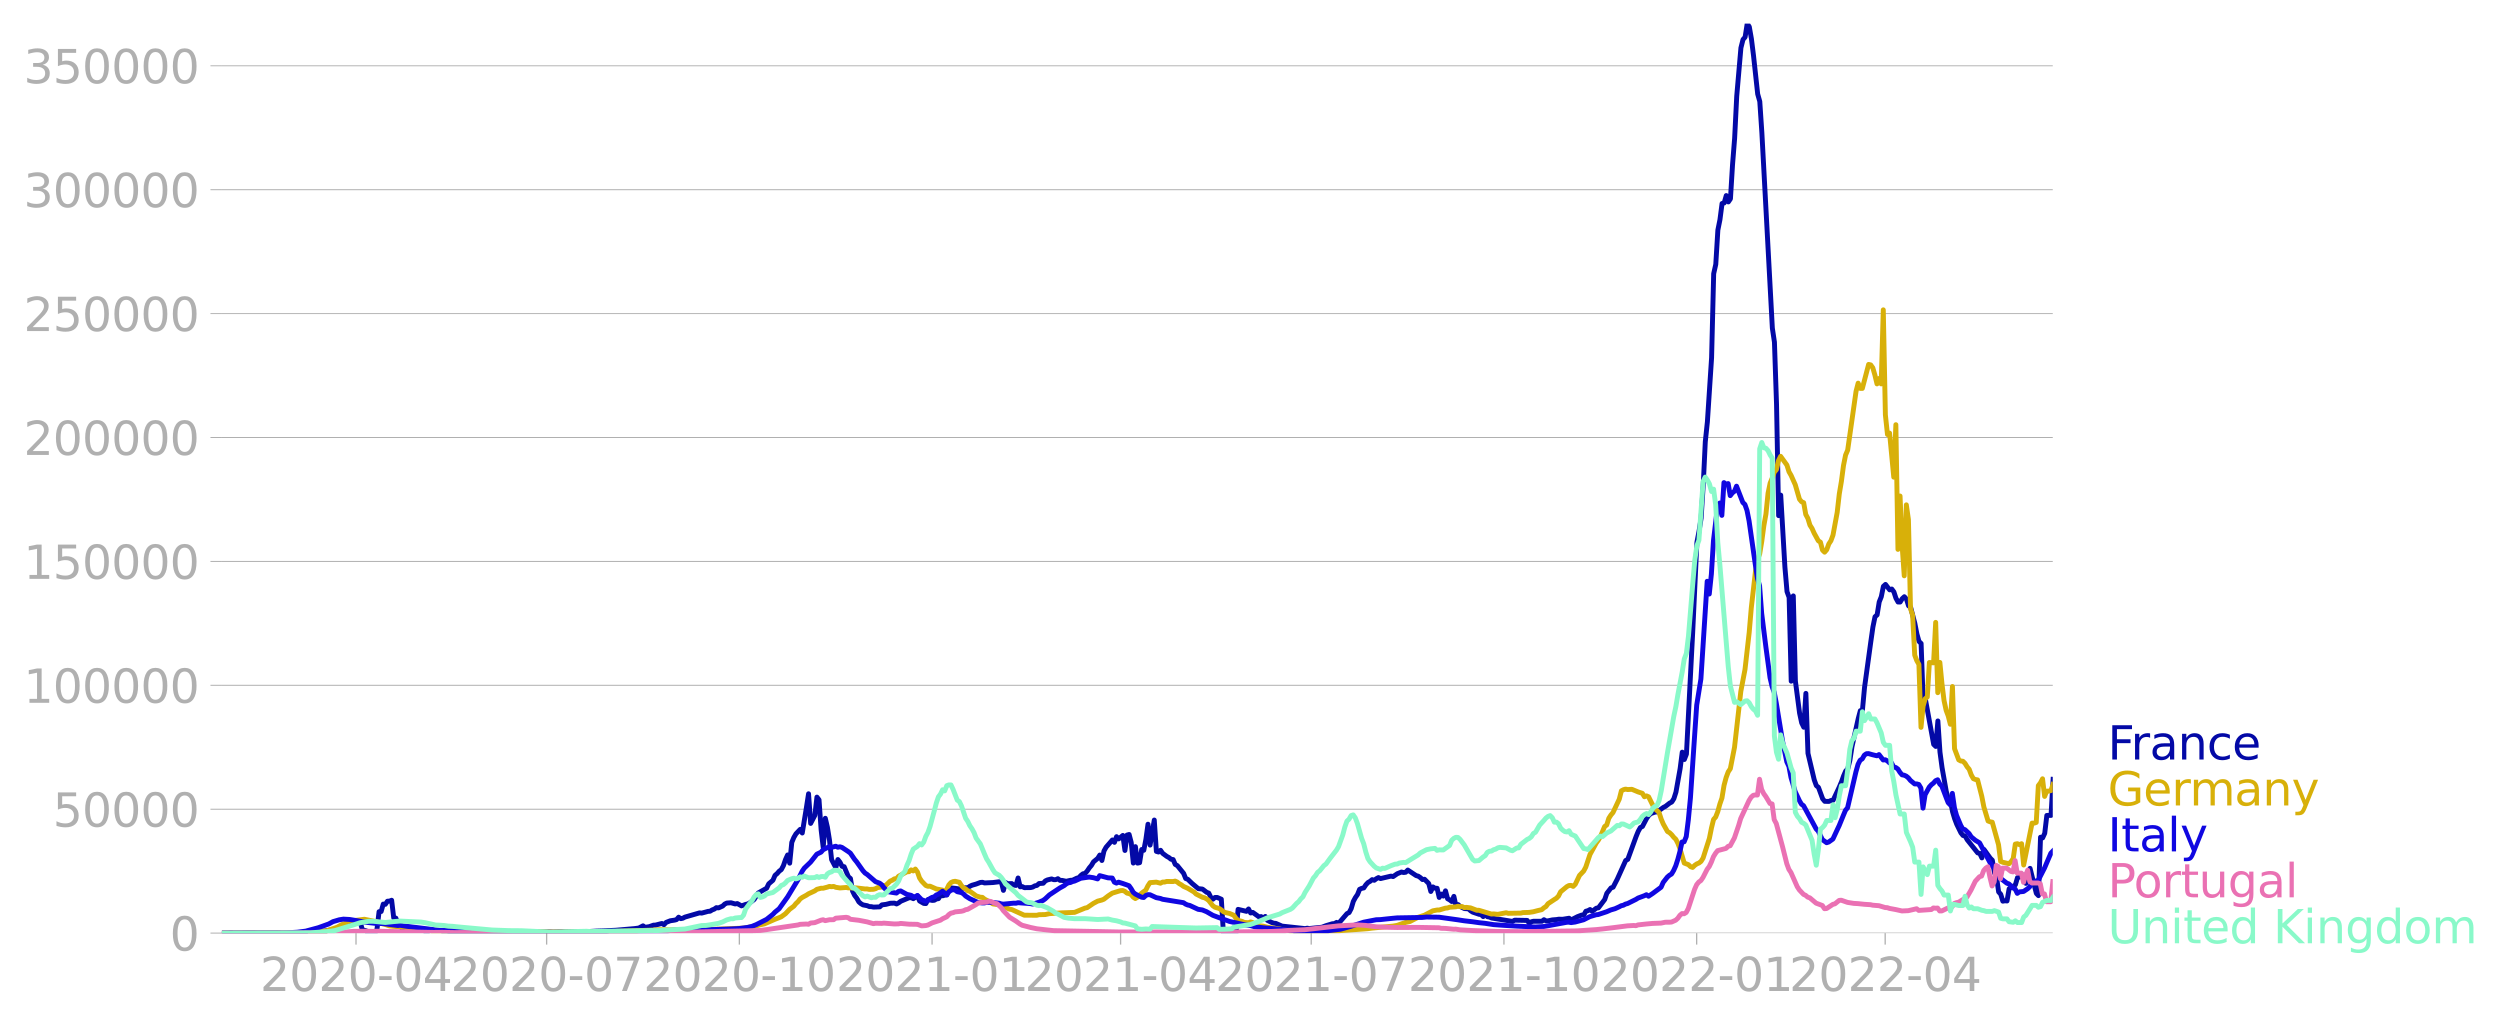 <svg xmlns:xlink="http://www.w3.org/1999/xlink" width="1015.94" height="416.199" viewBox="0 0 761.955 312.149" xmlns="http://www.w3.org/2000/svg"><defs><style>*{stroke-linejoin:round;stroke-linecap:butt}</style></defs><g id="figure_1"><path d="M0 312.15h761.955V0H0v312.15z" style="fill:none" id="patch_1"/><g id="axes_1"><path d="M67.645 284.4h558V7.2h-558v277.2z" style="fill:none" id="patch_2"/><g id="matplotlib.axis_1"><g id="xtick_1"><g id="line2d_1"><defs><path id="m82036a593b" d="M0 0v3.5" style="stroke:#b0b0b0;stroke-width:.4"/></defs><use xlink:href="#m82036a593b" x="108.505" y="284.4" style="fill:#b0b0b0;stroke:#b0b0b0;stroke-width:.4"/></g><g style="fill:#b0b0b0" transform="matrix(.14 0 0 -.14 79.257 302.038)" id="text_1"><defs><path id="DejaVuSans-32" d="M1228 531h2203V0H469v531q359 372 979 998 621 627 780 809 303 340 423 576 121 236 121 464 0 372-261 606-261 235-680 235-297 0-627-103-329-103-704-313v638q381 153 712 231 332 78 607 78 725 0 1156-363 431-362 431-968 0-288-108-546-107-257-392-607-78-91-497-524-418-433-1181-1211z" transform="scale(.016)"/><path id="DejaVuSans-30" d="M2034 4250q-487 0-733-480-245-479-245-1442 0-959 245-1439 246-480 733-480 491 0 736 480 246 480 246 1439 0 963-246 1442-245 480-736 480zm0 500q785 0 1199-621 414-620 414-1801 0-1178-414-1799Q2819-91 2034-91q-784 0-1198 620-414 621-414 1799 0 1181 414 1801 414 621 1198 621z" transform="scale(.016)"/><path id="DejaVuSans-2d" d="M313 2009h1684v-512H313v512z" transform="scale(.016)"/><path id="DejaVuSans-34" d="M2419 4116 825 1625h1594v2491zm-166 550h794V1625h666v-525h-666V0h-628v1100H313v609l1940 2957z" transform="scale(.016)"/></defs><use xlink:href="#DejaVuSans-32"/><use xlink:href="#DejaVuSans-30" x="63.623"/><use xlink:href="#DejaVuSans-32" x="127.246"/><use xlink:href="#DejaVuSans-30" x="190.869"/><use xlink:href="#DejaVuSans-2d" x="254.492"/><use xlink:href="#DejaVuSans-30" x="290.576"/><use xlink:href="#DejaVuSans-34" x="354.199"/></g></g><g id="xtick_2"><use xlink:href="#m82036a593b" x="166.604" y="284.4" style="fill:#b0b0b0;stroke:#b0b0b0;stroke-width:.4" id="line2d_2"/><g style="fill:#b0b0b0" transform="matrix(.14 0 0 -.14 137.356 302.038)" id="text_2"><defs><path id="DejaVuSans-37" d="M525 4666h3000v-269L1831 0h-659l1594 4134H525v532z" transform="scale(.016)"/></defs><use xlink:href="#DejaVuSans-32"/><use xlink:href="#DejaVuSans-30" x="63.623"/><use xlink:href="#DejaVuSans-32" x="127.246"/><use xlink:href="#DejaVuSans-30" x="190.869"/><use xlink:href="#DejaVuSans-2d" x="254.492"/><use xlink:href="#DejaVuSans-30" x="290.576"/><use xlink:href="#DejaVuSans-37" x="354.199"/></g></g><g id="xtick_3"><use xlink:href="#m82036a593b" x="225.341" y="284.4" style="fill:#b0b0b0;stroke:#b0b0b0;stroke-width:.4" id="line2d_3"/><g style="fill:#b0b0b0" transform="matrix(.14 0 0 -.14 196.093 302.038)" id="text_3"><defs><path id="DejaVuSans-31" d="M794 531h1031v3560L703 3866v575l1116 225h631V531h1031V0H794v531z" transform="scale(.016)"/></defs><use xlink:href="#DejaVuSans-32"/><use xlink:href="#DejaVuSans-30" x="63.623"/><use xlink:href="#DejaVuSans-32" x="127.246"/><use xlink:href="#DejaVuSans-30" x="190.869"/><use xlink:href="#DejaVuSans-2d" x="254.492"/><use xlink:href="#DejaVuSans-31" x="290.576"/><use xlink:href="#DejaVuSans-30" x="354.199"/></g></g><g id="xtick_4"><use xlink:href="#m82036a593b" x="284.077" y="284.4" style="fill:#b0b0b0;stroke:#b0b0b0;stroke-width:.4" id="line2d_4"/><g style="fill:#b0b0b0" transform="matrix(.14 0 0 -.14 254.83 302.038)" id="text_4"><use xlink:href="#DejaVuSans-32"/><use xlink:href="#DejaVuSans-30" x="63.623"/><use xlink:href="#DejaVuSans-32" x="127.246"/><use xlink:href="#DejaVuSans-31" x="190.869"/><use xlink:href="#DejaVuSans-2d" x="254.492"/><use xlink:href="#DejaVuSans-30" x="290.576"/><use xlink:href="#DejaVuSans-31" x="354.199"/></g></g><g id="xtick_5"><use xlink:href="#m82036a593b" x="341.537" y="284.4" style="fill:#b0b0b0;stroke:#b0b0b0;stroke-width:.4" id="line2d_5"/><g style="fill:#b0b0b0" transform="matrix(.14 0 0 -.14 312.29 302.038)" id="text_5"><use xlink:href="#DejaVuSans-32"/><use xlink:href="#DejaVuSans-30" x="63.623"/><use xlink:href="#DejaVuSans-32" x="127.246"/><use xlink:href="#DejaVuSans-31" x="190.869"/><use xlink:href="#DejaVuSans-2d" x="254.492"/><use xlink:href="#DejaVuSans-30" x="290.576"/><use xlink:href="#DejaVuSans-34" x="354.199"/></g></g><g id="xtick_6"><use xlink:href="#m82036a593b" x="399.636" y="284.4" style="fill:#b0b0b0;stroke:#b0b0b0;stroke-width:.4" id="line2d_6"/><g style="fill:#b0b0b0" transform="matrix(.14 0 0 -.14 370.388 302.038)" id="text_6"><use xlink:href="#DejaVuSans-32"/><use xlink:href="#DejaVuSans-30" x="63.623"/><use xlink:href="#DejaVuSans-32" x="127.246"/><use xlink:href="#DejaVuSans-31" x="190.869"/><use xlink:href="#DejaVuSans-2d" x="254.492"/><use xlink:href="#DejaVuSans-30" x="290.576"/><use xlink:href="#DejaVuSans-37" x="354.199"/></g></g><g id="xtick_7"><use xlink:href="#m82036a593b" x="458.373" y="284.4" style="fill:#b0b0b0;stroke:#b0b0b0;stroke-width:.4" id="line2d_7"/><g style="fill:#b0b0b0" transform="matrix(.14 0 0 -.14 429.125 302.038)" id="text_7"><use xlink:href="#DejaVuSans-32"/><use xlink:href="#DejaVuSans-30" x="63.623"/><use xlink:href="#DejaVuSans-32" x="127.246"/><use xlink:href="#DejaVuSans-31" x="190.869"/><use xlink:href="#DejaVuSans-2d" x="254.492"/><use xlink:href="#DejaVuSans-31" x="290.576"/><use xlink:href="#DejaVuSans-30" x="354.199"/></g></g><g id="xtick_8"><use xlink:href="#m82036a593b" x="517.11" y="284.4" style="fill:#b0b0b0;stroke:#b0b0b0;stroke-width:.4" id="line2d_8"/><g style="fill:#b0b0b0" transform="matrix(.14 0 0 -.14 487.862 302.038)" id="text_8"><use xlink:href="#DejaVuSans-32"/><use xlink:href="#DejaVuSans-30" x="63.623"/><use xlink:href="#DejaVuSans-32" x="127.246"/><use xlink:href="#DejaVuSans-32" x="190.869"/><use xlink:href="#DejaVuSans-2d" x="254.492"/><use xlink:href="#DejaVuSans-30" x="290.576"/><use xlink:href="#DejaVuSans-31" x="354.199"/></g></g><g id="xtick_9"><use xlink:href="#m82036a593b" x="574.569" y="284.4" style="fill:#b0b0b0;stroke:#b0b0b0;stroke-width:.4" id="line2d_9"/><g style="fill:#b0b0b0" transform="matrix(.14 0 0 -.14 545.322 302.038)" id="text_9"><use xlink:href="#DejaVuSans-32"/><use xlink:href="#DejaVuSans-30" x="63.623"/><use xlink:href="#DejaVuSans-32" x="127.246"/><use xlink:href="#DejaVuSans-32" x="190.869"/><use xlink:href="#DejaVuSans-2d" x="254.492"/><use xlink:href="#DejaVuSans-30" x="290.576"/><use xlink:href="#DejaVuSans-34" x="354.199"/></g></g></g><g id="matplotlib.axis_2"><g id="ytick_1"><path d="M67.645 284.4h558" clip-path="url(#p1b51acbb9b)" style="fill:none;stroke:#b0b0b0;stroke-width:.3;stroke-linecap:square" id="line2d_10"/><g id="line2d_11"><defs><path id="m4db18104c9" d="M0 0h-3.5" style="stroke:#b0b0b0;stroke-width:.3"/></defs><use xlink:href="#m4db18104c9" x="67.645" y="284.4" style="fill:#b0b0b0;stroke:#b0b0b0;stroke-width:.3"/></g><use xlink:href="#DejaVuSans-30" style="fill:#b0b0b0" transform="matrix(.14 0 0 -.14 51.737 289.719)" id="text_10"/></g><g id="ytick_2"><path d="M67.645 246.636h558" clip-path="url(#p1b51acbb9b)" style="fill:none;stroke:#b0b0b0;stroke-width:.3;stroke-linecap:square" id="line2d_12"/><use xlink:href="#m4db18104c9" x="67.645" y="246.636" style="fill:#b0b0b0;stroke:#b0b0b0;stroke-width:.3" id="line2d_13"/><g style="fill:#b0b0b0" transform="matrix(.14 0 0 -.14 16.108 251.955)" id="text_11"><defs><path id="DejaVuSans-35" d="M691 4666h2478v-532H1269V2991q137 47 274 70 138 23 276 23 781 0 1237-428 457-428 457-1159 0-753-469-1171Q2575-91 1722-91q-294 0-599 50Q819 9 494 109v635q281-153 581-228t634-75q541 0 856 284 316 284 316 772 0 487-316 771-315 285-856 285-253 0-505-56-251-56-513-175v2344z" transform="scale(.016)"/></defs><use xlink:href="#DejaVuSans-35"/><use xlink:href="#DejaVuSans-30" x="63.623"/><use xlink:href="#DejaVuSans-30" x="127.246"/><use xlink:href="#DejaVuSans-30" x="190.869"/><use xlink:href="#DejaVuSans-30" x="254.492"/></g></g><g id="ytick_3"><path d="M67.645 208.872h558" clip-path="url(#p1b51acbb9b)" style="fill:none;stroke:#b0b0b0;stroke-width:.3;stroke-linecap:square" id="line2d_14"/><use xlink:href="#m4db18104c9" x="67.645" y="208.872" style="fill:#b0b0b0;stroke:#b0b0b0;stroke-width:.3" id="line2d_15"/><g style="fill:#b0b0b0" transform="matrix(.14 0 0 -.14 7.2 214.191)" id="text_12"><use xlink:href="#DejaVuSans-31"/><use xlink:href="#DejaVuSans-30" x="63.623"/><use xlink:href="#DejaVuSans-30" x="127.246"/><use xlink:href="#DejaVuSans-30" x="190.869"/><use xlink:href="#DejaVuSans-30" x="254.492"/><use xlink:href="#DejaVuSans-30" x="318.115"/></g></g><g id="ytick_4"><path d="M67.645 171.108h558" clip-path="url(#p1b51acbb9b)" style="fill:none;stroke:#b0b0b0;stroke-width:.3;stroke-linecap:square" id="line2d_16"/><use xlink:href="#m4db18104c9" x="67.645" y="171.108" style="fill:#b0b0b0;stroke:#b0b0b0;stroke-width:.3" id="line2d_17"/><g style="fill:#b0b0b0" transform="matrix(.14 0 0 -.14 7.2 176.427)" id="text_13"><use xlink:href="#DejaVuSans-31"/><use xlink:href="#DejaVuSans-35" x="63.623"/><use xlink:href="#DejaVuSans-30" x="127.246"/><use xlink:href="#DejaVuSans-30" x="190.869"/><use xlink:href="#DejaVuSans-30" x="254.492"/><use xlink:href="#DejaVuSans-30" x="318.115"/></g></g><g id="ytick_5"><path d="M67.645 133.344h558" clip-path="url(#p1b51acbb9b)" style="fill:none;stroke:#b0b0b0;stroke-width:.3;stroke-linecap:square" id="line2d_18"/><use xlink:href="#m4db18104c9" x="67.645" y="133.344" style="fill:#b0b0b0;stroke:#b0b0b0;stroke-width:.3" id="line2d_19"/><g style="fill:#b0b0b0" transform="matrix(.14 0 0 -.14 7.2 138.663)" id="text_14"><use xlink:href="#DejaVuSans-32"/><use xlink:href="#DejaVuSans-30" x="63.623"/><use xlink:href="#DejaVuSans-30" x="127.246"/><use xlink:href="#DejaVuSans-30" x="190.869"/><use xlink:href="#DejaVuSans-30" x="254.492"/><use xlink:href="#DejaVuSans-30" x="318.115"/></g></g><g id="ytick_6"><path d="M67.645 95.58h558" clip-path="url(#p1b51acbb9b)" style="fill:none;stroke:#b0b0b0;stroke-width:.3;stroke-linecap:square" id="line2d_20"/><use xlink:href="#m4db18104c9" x="67.645" y="95.581" style="fill:#b0b0b0;stroke:#b0b0b0;stroke-width:.3" id="line2d_21"/><g style="fill:#b0b0b0" transform="matrix(.14 0 0 -.14 7.2 100.9)" id="text_15"><use xlink:href="#DejaVuSans-32"/><use xlink:href="#DejaVuSans-35" x="63.623"/><use xlink:href="#DejaVuSans-30" x="127.246"/><use xlink:href="#DejaVuSans-30" x="190.869"/><use xlink:href="#DejaVuSans-30" x="254.492"/><use xlink:href="#DejaVuSans-30" x="318.115"/></g></g><g id="ytick_7"><path d="M67.645 57.817h558" clip-path="url(#p1b51acbb9b)" style="fill:none;stroke:#b0b0b0;stroke-width:.3;stroke-linecap:square" id="line2d_22"/><use xlink:href="#m4db18104c9" x="67.645" y="57.817" style="fill:#b0b0b0;stroke:#b0b0b0;stroke-width:.3" id="line2d_23"/><g style="fill:#b0b0b0" transform="matrix(.14 0 0 -.14 7.2 63.136)" id="text_16"><defs><path id="DejaVuSans-33" d="M2597 2516q453-97 707-404 255-306 255-756 0-690-475-1069Q2609-91 1734-91q-293 0-604 58T488 141v609q262-153 574-231 313-78 654-78 593 0 904 234t311 681q0 413-289 645-289 233-804 233h-544v519h569q465 0 712 186t247 536q0 359-255 551-254 193-729 193-260 0-557-57-297-56-653-174v562q360 100 674 150t592 50q719 0 1137-327 419-326 419-882 0-388-222-655t-631-370z" transform="scale(.016)"/></defs><use xlink:href="#DejaVuSans-33"/><use xlink:href="#DejaVuSans-30" x="63.623"/><use xlink:href="#DejaVuSans-30" x="127.246"/><use xlink:href="#DejaVuSans-30" x="190.869"/><use xlink:href="#DejaVuSans-30" x="254.492"/><use xlink:href="#DejaVuSans-30" x="318.115"/></g></g><g id="ytick_8"><path d="M67.645 20.053h558" clip-path="url(#p1b51acbb9b)" style="fill:none;stroke:#b0b0b0;stroke-width:.3;stroke-linecap:square" id="line2d_24"/><use xlink:href="#m4db18104c9" x="67.645" y="20.053" style="fill:#b0b0b0;stroke:#b0b0b0;stroke-width:.3" id="line2d_25"/><g style="fill:#b0b0b0" transform="matrix(.14 0 0 -.14 7.2 25.372)" id="text_17"><use xlink:href="#DejaVuSans-33"/><use xlink:href="#DejaVuSans-35" x="63.623"/><use xlink:href="#DejaVuSans-30" x="127.246"/><use xlink:href="#DejaVuSans-30" x="190.869"/><use xlink:href="#DejaVuSans-30" x="254.492"/><use xlink:href="#DejaVuSans-30" x="318.115"/></g></g></g><path d="m67.645 284.4 25.538-.107 3.192-.224 2.554-.309 2.554-.435 1.276-.375 1.277-.299 2.554-.79.639-.107.638-.581.638-.203.639.196.638-.155.639 2.344 1.277.372.638.673h1.915l.639-1.151.638-5.384.639-.052.638-2.259.639.07.638-.949.639-.035.638-.255.638 5.358.639.075.638 1.595.639.152.638 1.541.639-.1.638.23.639.05 1.276-.184.639.351.638-.316.639.247 1.277.125 1.277.554.638-.603 1.915.08 1.916.077.638.39 8.938.19.639-.332.638.017 1.277-.207 1.277.089.638.367 1.277-.109.639.132 1.915-.127.638-.415.639.43 3.192-.017 3.83-.017 3.193.023.638.081 2.554-.135 1.277.088 1.915-.087 3.193.02h1.277l3.192-.005 3.83-.223 1.916-.06 1.915-.098 1.915-.092 5.746-.505 1.277-.172 1.277-.664.639.445 1.277-.204 1.276-.45.639-.029 1.915-.489.639.378.638-.693 1.277-.503 1.277-.192.638-.163.639-.734.638.443.639-.133.638-.339 4.47-1.293.638.073 1.277-.34.638-.18.638-.05.639-.4.638-.24.639-.453.638.085 1.277-.564.639-.612.638-.31 1.277-.081 1.277.358.638-.122 1.277.706 1.277-.449.638-.144.639-.357 1.277-.967 1.277-2.024 2.553-1.445.639-1.333 1.277-1.086.638-1.494.639-.547.638-.729.639-.48.638-1.192.638-1.858.639-1.416.638 2.506.639-6.336.638-1.52.639-1.094 1.277-1.343.638 1.097 1.277-7.838.638-4.116.639 9.028 1.277-2.445.638-5.562.639.821.638 9.136.638 5.393.639-8.904.638 2.726.639 3.972.638 5.902 1.277 2.454.639-2.48.638.815.638 1.27.639.094 1.277 3.059.638.538.639 3.85.638 1.304.639.84.638 1.132.638.56.639.364 1.277.24.638.273.639.024.638.136 1.915-.075.639-.604 1.277-.166 1.277-.328 1.277-.04.638.25.638-.328.639-.488 2.554-1.075.638-.014.638.295 1.277-.832.639 1.547 1.277.738.638.04.639-1.244 1.276.283.639-.04.638-.392.639-.105.638-1.008.639.144.638-.19.639-.055.638-1.803.638-.373 1.277.145 1.277.182 1.916-.365.638.002.638-.46.639-.305 1.277-.365 1.277-.484.638-.054.639.203 2.553-.124 1.916-.236.638.059.639 2.567.638-2.414.638.373 1.277-.036.639.466.638.107.639-2.272.638 2.687.639-.07.638.328 1.915-.029.639-.155.638-.37.639-.122.638-.58 1.277-.091.638-.7.639-.312 1.277-.305.638.225.639-.008.638-.289.639.509.638.014 1.277.262 1.277-.292.638-.033 1.277-.61.639-.17.638-.687.638-.498.639-.1.638-.739.639-.955.638-.754.639-1.083 1.277-1.057.638-1.007.638 1.654.639-2.9.638-1.142 1.916-2.213.638.724.639-1.73.638.685 1.277-1.06.638 4.582.639-4.695.638-.182.639 2.446.638 6.271.639-5.001.638 5.019.638-.134.639-4.02.638.241.639-3.353.638-4.594.639 6.365 1.277-7.634.638 9.551.638.199.639-.534.638.926 1.277.945.639.348.638.526.639.081.638 1.484.638.365 1.916 2.359.638 1.573.639.237 1.277 1.239 1.915 1.606 1.277.136 1.277.981.638.243.639 1.306.638.55.638-.53.639-.005 1.277.54.638 10.342h3.83l.64-7.246 2.553.602.639-.723.638 1.22.638-.176 1.916 1.368.638-.087.639.413.638-.455.639 1.196 1.276.621.639.238.638.052 1.916.832 7.023.762.638-.128.638.103 3.831-.397 1.277-.484 1.915-.571.639-.05.638-.364.639.284 2.553-2.967.639-.315.638-1.215.639-2.171.638-1.192.639-.914.638-1.59.639-.292.638-.132.638-.961.639-.686.638-.359.639-.529.638.203.639-.482.638-.343.638.305 3.193-.755.638.148 1.277-.879 1.277-.511.638.154.639-.087.638-.667 2.554 1.685.638.185.639.428.638.592.639-.085 1.277 1.298.638 2.426.639-1.394.638.396.638.025.639 2.793.638-1.017.639.597.638-1.594.639 2.406.638.347.639.5.638-1.565.638 2.934.639-.428.638.562 1.277.65 1.277.088.639.598.638.403 1.915.655.639.084.638.613.639-.728.638.764.639.116.638.281 6.384 1.038.639-.376 3.83.08.639.876.638-.48.639-.15 2.554.016.638-.483.639.364.638-.029 1.277-.28 1.277-.101.638-.108 1.277.016 1.915-.311.639.503 1.915-.983 1.277-.483.639-.038.638-1.129.638-.176.639-.35.638.56 1.277-.967.639-.115 1.915-2.534.638-1.876 1.277-1.648.639-.22 1.277-2.47 2.553-5.667.639-.347 2.554-7.001.638-1.551.639-1.14.638-.333 1.277-2.451.638-.911.639-.571 1.277-.448.638-.05 1.915-1.375.639-.322 1.277-.997.638-.327.639-1.022.638-2.006 1.277-7.198.638-4.971.639 2.241.638-1.656 1.277-24.905.639-12.398 1.277-27.253.638-3.316.638-3.993.639-9.945.638-13.39.639-6.08 1.277-19.485.638-25.643.639-2.854.638-10.45.638-3.19.639-4.909.638-.16.639-2.259.638 1.939.639-.941.638-10.407.639-8.058.638-12.832 1.277-14.72.638-2.537.639-.736.638-4.109.639.954.638 3.638.639 5.088 1.276 11.772.639 2.269.638 9.56 3.193 59.522.638 4.273.638 18.994.639 33.88.638-6.25 1.277 21.981.639 7.431.638 1.752.639 25.542.638-25.989.638 25.973 1.277 9.765.639 2.972.638 1.309.639-10.31.638 18.274 1.915 8.082.639 1.77.638.51 1.277 3.485.639.778 1.276.035.639-.294.638-.06 1.916-4.106.638-1.512.639-1.818.638-1.479.638-.68.639-2.555.638-4.169 1.916-8.59.638-2.4.639-.206.638-6.884 1.915-13.946.639-4.468.638-3.118.639-.569.638-3.936.639-1.615.638-3.147.638-.587 1.277 1.652.639-.25.638.855.639 1.955.638 1.15.639.005.638-1.043.638-.581.639.71.638 2.049.639.482 1.277 4.864.638 3.258.639 2.267.638.618.638 17.832.639-1.001 2.554 13.933.638.62.639-7.769.638 9.494.638 4.745 1.277 7.19.639 2.398.638.572.639 3.278.638 2.127.639 1.69 1.276 2.62.639.798.638.15.639 1.15 3.192 4.003.638.152.639 1.374.638-2.578 1.916 2.667.638.634.639 3.84.638 1.235.638 4.569.639.713.638 2.107.639-.116.638.057.639-3.703 1.277-.78.638-.447.638-2.19.639-.172.638-.443.639-.167.638 2.536.639-2.987.638-1.594 1.915 7.644.639.668.638-17.797.639.203.638-1.395.639-5.452 1.277-.01.638-11h0" clip-path="url(#p1b51acbb9b)" style="fill:none;stroke:#0309a6;stroke-width:1.5;stroke-linecap:square" id="line2d_26"/><path d="m67.645 284.4 26.176-.104 2.554-.169 2.554-.36.638-.082 3.192-1.083 1.277-.722 1.277-.537.639-.387.638-.218 4.47-.564 3.83.786.638.336 1.916.476 1.277.437 4.469.405 1.277.245 7.022.789 1.277.013 7.662.252 1.915.063 17.238.088 3.192-.13 4.47.126 14.045-.02 5.746-.139 12.13-.433 1.916-.1 10.215.102 1.915-.093 2.554-.076 8.3-.332 2.554-.104 3.83-.652 1.277-.362 1.277-.277 1.915-.831 1.277-.563 1.277-.497.639-.265 1.276-.924 1.277-1.345 1.277-.96.639-.796.638-.592.639-.803.638-.468 1.277-.692.638-.426 1.277-.59.639-.304.638-.469 1.277-.335.638.002 1.277-.34.639-.219.638.101.639-.1.638.274 1.277.198 1.915-.146.639.13 2.554.01 2.553.317.639-.005.638.147 1.277-.045.639-.175.638-.341 1.277-.174.638-.383.639-.176 1.277-1.246.638-.262.639-.435.638-.04.638-.747 2.554-1.357.639-.03.638-.55.638.322.639-.568.638.89.639 1.817.638.972 1.277 1.328.639.246.638-.038 1.915.843 1.916.36.638.665.639-.963.638-1.295.638-.715.639-.286.638-.098 1.277.31.639 1.022.638.65.639.33.638.578.638.154 1.277.906.639.486 1.277.42.638.044.639.535 1.915 1.02.638.442 1.916.268 1.277.738 1.276.318.639.278.638.116 3.831 1.729 3.83.012.64-.168 1.914-.046 1.277-.275 1.916-.126 1.915-.12 1.277-.041 2.554-.1 3.192-1.306.638-.132 1.916-1.304 1.277-.68 1.276-.336.639-.256 1.277-.997 1.277-.85 1.915-.59.638-.178.639-.034.638.253.639.537.638.149.639.287.638.796.639.42.638-.386 1.277-1.255 1.277-.935.638-1.297.639-.973 1.915-.151 1.277.324.638-.344.639-.01.638-.185 1.916.038.638-.147.638.286.639.516.638.347.639.48 1.277.565 1.915 1.125.638.63 1.916.984.638.152.639.338.638.489 1.277 1.612.638.448 1.277.37.639.417.638.553.639.277 1.277.28 1.276.543.639.907.638.646 1.277.329.639.309 1.277.09.638-.248.638.18 1.277.793 1.277.245.639.063 1.277.336 3.83.537 1.277.348 1.915.178 10.854.251 7.023-.459 4.469-.312 1.277-.1 1.277-.174 6.384-.612 1.277-.23 2.554-.893 1.277-.256 2.553-1.32 1.277-.417.639-.198 2.554-1.34 1.276-.244h.639l1.915-.57.639-.058.638-.22 1.915-.13.639-.184.638.138.639-.04.638.335.639-.083 1.277.163 1.915.73.638.001 3.831 1.15.638-.048 1.277.13 2.554-.483.639.174 3.83-.065.639-.156 1.915-.06 1.277-.197 1.277-.341 1.277-.296.638-.552.639-.399.638-.869 1.915-1.269.639-.4.638-.668.639-1.29 1.915-1.58.638-.334.639-.036.638.303.639-.638 1.277-2.688 1.277-1.35.638-1.188 1.277-3.833 1.915-3.513.639-.873.638-1.102 1.277-3.057.638-.467.639-2.033.638-.996.639-.759 1.915-4.092.639-2.53.638-.345.638-.18.639.138 1.277-.08 1.915.802 1.277.418.638 1.046.639-.26.638.28 1.277 2.576.639 1.016 1.277 1.222.638 1.974.638 1.504 1.277 2.288.639.356.638.61.639.798.638.609.639 1.267.638 1.677 1.277 4.3 1.277.487.638.606.639.233.638-.627.639-.45.638-.261.638-.497.639-1.023 1.915-5.992.639-3.183.638-2.593.639-.727.638-1.633.638-2.321.639-1.843.638-3.872.639-2.388.638-1.721.639-.96 1.277-6.539 1.915-16.993 1.277-6.71 1.277-11.245.638-7.51 1.277-11.188.638-3.618.639-1.61.638-3.848.639-4.801.638-3.559.639-6.332.638-3.091.639-1.533.638-1.829.638-.75.639-2.779.638-1.267 1.916 2.666.638 2.028.639 1.118 1.276 2.86 1.277 4.403.639.77.638.28.639 3.594.638 1.179.639 2.082.638 1.004.638 1.432 1.277 2.335.639.41.638 2.442.639.61.638-.74.638-1.766.639-.969.638-1.734 1.277-6.92.639-5.62.638-3.802.639-4.842.638-3.207.638-1.505 2.554-17.913.639-2.498.638 1.599.639.007 1.915-7.314.638.145.639.886.638 2.22.639 2.677.638-1.648.639 1.646.638-22.561.638 31.997.639 5.996.638-.427 1.277 13.428.639-15.994.638 38.004.639-16.264.638 15.212.638 9.106.639-21.627.638 4.504.639 27.12.638 1.985.639 12.203.638 1.693.639 1.112.638 19.201.638-6.466.639-2.261.638-.524.639-10.521 1.277.108.638-12.334.639 21.426.638-9.218.638 6.485.639 5.155.638 2.963.639 1.732.638 2.512.639-11.505.638 18.946 1.277 3.408.638.348.639.074.638.642.639 1.038.638.778.639 1.734.638 1.122.639.252.638.113 1.277 4.992.638 3.263 1.277 4.27.639.251.638.115 1.915 6.877.639 5.077.638.26 1.916.447.638-.628.639-.949.638-4.406.638-.12.639.292.638-.282.639 6.488 2.554-12.76h.638l.638-.216.639-11.231.638-.83.639-1.241.638 5.369.639-1.61.638-.001.639-.169.638-1.862h0" clip-path="url(#p1b51acbb9b)" style="fill:none;stroke:#d8b009;stroke-width:1.5;stroke-linecap:square" id="line2d_27"/><path d="m67.645 284.4 19.792-.094 3.192-.19 2.554-.329 3.83-1.035 3.193-1.149 1.277-.701 1.915-.566 1.277-.204 1.915.108 2.554.421 1.915.366 1.277.158 1.915.22 2.554.092 1.277.172 1.277.179 1.915.236.639-.076 1.915.296 10.215 1.246 1.277.025 6.384.332 15.323.284 2.554.034 3.83-.035 10.854.058 14.046-.056 10.853-.251 7.662-.51 3.192-.064 2.554-.062 3.83.033 5.746-.183 3.193-.167 2.553-.338 1.277-.309 1.277-.516 3.192-1.618 1.916-1.53.638-.674 1.277-1.046 2.554-3.56 3.192-5.275 1.277-2.595.638-.932 1.916-1.84 1.915-2.422 1.277-.618.638-.74 1.277-.634.639-.335.638.276 1.277-.372.639.313.638-.142.638.194 1.916 1.272.638.478 1.277 1.876.639.774 1.915 2.702.638.707.639.418 2.554 2.203 1.276.481.639.487.638.858 1.277 1.252 2.554.405.638-.52.639-.133 1.915 1.053 1.277.29.638.394.639.021.638-.392 1.277 1.302 1.277.474.639-.248.638-.587.638-.342.639-.153.638-.573.639-.24 1.277-.893 1.277 1.05.638-.879.638-.472.639-.187.638.122.639.491 1.277.276.638.396.639.656 1.276.804 1.277.582 1.277.592 1.277.128.639-.01.638-.175 1.277-.025 2.554.276.638.217.639.076 3.192-.299.638.025.639-.16 3.83.277.639.15 1.915-.579 1.277-.561.638-.468 1.277-1.201 3.193-2.123 1.276-.7.639-.51.638-.355.639-.084.638-.287.639-.155 1.915-.861 1.915-.28.639-.083 1.277.197 1.277.365.638-.998 2.554.677 1.277.057.638 1.251.639.29.638-.285 1.277.394 1.277.45.638.24.639.895.638 1.1.639.537 1.915.968.638.097.639-.612.638-.267.639.026 1.915.89 1.277.246.638.25 6.385 1.037.638.433.639.27.638.138 2.554 1.187 1.277.186 1.277.529 1.915 1.103 1.915.719 3.193 1.158 1.915.405 2.554.592 1.915.264 1.277.363 2.554.293 3.83.346 7.662.744 5.107-.006 2.554-.116 4.47-.528 3.191-.882 3.83-1.253 1.916-.379 1.916-.369 1.276-.042 1.916-.21 1.915-.196 1.277-.12 7.661-.134 1.277-.128 3.83.053 2.555.356 3.192.446 1.915.295 2.554.297 1.915.272 1.916.203 2.553.39 3.193.23 3.83.232 5.746.269 2.554-.148 7.023-1.293.638-.03.639.131 1.277-.176 2.554-.684 1.915-.962 1.915-.57.639-.07 2.553-.844 1.277-.555 1.277-.37 1.277-.582.639-.338.638-.143.638-.348.639-.169 2.554-1.265.638-.405 1.915-.711.639-.31.638.463 1.277-.85 2.554-1.897.638-1.466 1.277-1.635.639-.549.638-.378.639-1.091.638-1.418.639-1.994.638-2.37.638-2.885.639-.062.638-1.575.639-5.127.638-6.656 1.277-18.999.639-9.33 1.276-7.929 1.916-29.783.638 3.88.639-6.073.638-10.197 1.277-10.687.638-.768.639 3.76.638-9.988.639.496.638-.196.639 3.67.638-.82.639-.514.638-1.542 1.915 4.947.639.617.638 1.818.639 3.24 1.915 13.377.638 4.141.639 2.162.638 8.413 1.277 10.218 1.277 9.46.639 2.716.638 1.73.638 3.33 1.916 11.636 1.277 6.212.638 1.383.639 3.389 1.276 4.31 1.277 2.732.639 1.094.638.463 3.83 7.06.64.669 1.276 2.613 1.277.93.638-.216 1.277-.906 1.277-2.75.639-1.356 1.277-3.125.638-1.525.638-.76 2.554-10.986.639-2.27.638-1.245.639-.405.638-1.132.638-.454.639-.03 1.277.36 1.277.305.638-.366 1.277 1.644.638-.07.639.346.638.605.639.025.638 1.228.639.164.638.458.639 1.014.638.754.638.118.639.283.638.524.639.788 1.277 1.063.638-.012.639.18.638 1.092.638 6.12.639-4.084 1.277-2.355.638-.701.639-.496.638-.722.639-.287.638 1.296.638.643 1.277 3.384.639 1.646.638.67.639-3.498.638 4.4.639 2.3 1.276 3.05.639 1.119.638.178 1.277 1.205.639.996 1.277 1.056 1.276.77 3.193 6.055.638 1.018.639.405.638 1.531.638.732.639 1.063 1.915 1.486.639.235 1.277 1.225.638.34.638 1.308.639-.452 1.277-.124 1.277-.86.638-.627.639-1.33.638.039.638-.41.639-.22 1.915-3.746 1.916-4.49.638-.673h0" clip-path="url(#p1b51acbb9b)" style="fill:none;stroke:#1007e1;stroke-width:1.5;stroke-linecap:square" id="line2d_28"/><path d="m67.645 284.4 33.2-.098 4.468-.252 2.554-.198 3.83-.026 1.916.043 1.277-.058 17.238.382 2.554-.032 3.83.074 13.408-.07 2.553-.004 5.108-.018h8.938l3.83-.015 4.47.013 5.107.09 18.515.008 7.662-.096 23.622-.554 1.915-.261 9.577-1.418.639-.19 1.915-.094.638.075.639-.381 1.277-.117 1.915-.75.638-.13.639.276 1.277-.274 1.277-.023.638-.46 3.192-.265.639.134.638.467 2.554.301 1.277.248 1.277.248 1.915.543.639-.132 1.915.045.638-.077 3.193.255 1.276-.038.639-.128 2.554.23 2.553.048 1.277.472 1.277-.096.639-.156 1.276-.653 2.554-.835.639-.429 1.277-.596.638-.673.638-.444.639-.133.638-.249 1.916-.193.638-.158.639-.311.638-.119 2.554-1.452.638-.473.639-.144 1.915-.103.638-.312.639.085 1.277.552.638.121 1.277 1.21.639.92 1.915 2.004 1.915 1.181 1.277.917.639.354 1.276.327 1.277.34 1.916.402 3.192.36 1.915.204 20.43.424 14.046-.041 14.684.095 17.238-.227 3.193-.16 1.915-.152 5.108-.22 10.215-1.175 5.746-.298 2.553.167 3.193.417 3.83.164 2.554.056 6.384-.038 6.385.116.638.161 1.277.03 2.554.252.638-.023 1.277.207 3.831.218 7.661.282 7.023.056 17.238-.238 5.746-.386 1.916-.193 3.192-.385 4.469-.57 1.915-.108.639.072.638-.246 2.554-.28 1.915-.175 2.554-.095 1.277-.265 1.277-.008.638-.047 1.277-.572.639-.584.638-.895.638-.535.639.058.638-.387.639-1.232 1.915-5.818.639-1.432.638-.793.638-.455.639-.935 1.277-2.495.638-.852.639-1.333.638-1.655.639-1.042.638-.81 2.554-.678.638-.632.639-.183 1.277-2.373 1.276-3.748.639-2.157 2.554-5.513.638-1.002.639-.572.638-.115.638.026.639-4.804.638 3.095.639 1.281.638.885 1.277 2.125.639.134.638 4.784.638 1.193 1.916 7.105 1.277 5.12.638 1.728.639.973 1.915 4.324.638.978 1.277 1.356.639.296.638.554.639.207 1.915 1.618 1.915.721.639.968.638-.046 1.915-1.268.639-.17 1.277-1.032.638-.066 1.915.664 1.916.305 1.277.07 1.915.204 1.915.124.639.15 1.277.104.638.05 1.915.568.639.032.638.223 1.916.354 1.915.426 1.915-.085 2.554-.591.639.51 3.83-.266.639-.485.638.076.639-.048.638.894.638-.015 2.554-1.224.639-.107.638-.952.639-.241.638-.122 2.554-1.55 1.277-2.203 1.277-2.642 1.276-1.388.639-.19.638-1.687.639-.73.638-.419.639 3.21.638 2.634.639-1.24.638-5.01.638.332.639 3.714.638-3.223h1.277l1.277 1.005.639.138.638-3.441.638 3.813h1.277l.639 2.81.638-2.134.639-1.567.638 3.44.639.459h1.915l.638.225.639 3.098h.638l.639 2.39h1.277l.638-6.126h0" clip-path="url(#p1b51acbb9b)" style="fill:none;stroke:#ea71b3;stroke-width:1.5;stroke-linecap:square" id="line2d_29"/><path d="m67.645 284.4 26.815-.075 5.746-.436 1.915-.28 5.746-1.76 1.915-.626 2.554-.428 1.277-.019 3.83.378 2.554-.27 1.916-.16 6.384.3 1.277.197 1.915.415 1.277.298 1.277.048 1.277.09 1.277.181 1.277.063 1.277.145 10.853.99 5.108.182 3.83.032 7.662.361 1.277.09 3.192-.065 1.277-.07 6.384-.148 1.277.083 18.515-.323 1.915.02 8.3-.465 5.108-1.06 1.277-.033 1.276-.195 2.554-.434 1.277-.432 1.277-.624 1.277-.37.638.036.639-.24 1.277-.132.638-.012.639-.737.638-1.863 1.277-1.72.638-.761.639-1.146.638-.745.639-.248.638 1.088.639-.15.638-.29.638-.603 1.916-.456 1.915-1.41.639-.748.638-.244.638-.528.639-.74 1.277-.528.638-.165.639.214.638-.197.639-.416.638.12.638-.373 1.277.517 1.916-.052.638-.332.639.289.638-.26.638-.041.639.237.638-1.009.639-.432.638-.205.639-.474 1.277.038.638.363.638 1.142 1.916 2.194.638.638.639.944.638.15 2.554 2.304.638.334.639-.233 1.277.504.638-.172.639.032.638-.555.638-.258.639.115.638-.045 1.916-1.883.638-.128 1.277-1.272.638-.932.639-1.556 1.277-1.357.638-1.896.639-1.41.638-1.987.638-1.521 1.277-.852.639-.823.638.396.639-.863.638-1.756.639-1.174.638-1.815 1.277-4.71.638-2.447.639-1.886.638-.842.639-1.329.638.347.639-1.588.638-.237.638.01.639 1.362 1.277 3.273.638.43.639 1.329 1.277 3.775.638.937.638 1.318.639.936.638 1.167.639 1.679 1.277 1.766 1.277 3.089.638 1.47.638.99 1.277 2.314.639.962 1.277.737.638.66.639.87.638 1.078 3.192 2.746.639.776 1.277.97 1.276 1 .639.195.638.035.639.156 1.277.647.638.125.639-.094 1.915.755 1.915 1.11.639.56.638.23 1.915 1.02 1.277.23 1.916.171 3.192-.01 3.83.256 3.193-.16 1.277.34 1.277.212 1.276.348.639.303.638.053 3.193.854.638.886 1.277.15 1.277-.104 1.277.068.638-.82 2.554.096 5.746.198 5.107.163 6.385-.121.638.524 1.916-.043 1.915-.109.638-.516 5.108-.806 1.915-.682 1.916-.786 1.277-.552 3.83-1.184.639-.385 2.553-1.02.639-.42 1.277-1.408.638-.544.639-.852.638-.602.639-1.316 1.276-1.991 1.277-2.422.639-.708.638-1.005.639-.483 1.277-1.584.638-.482 1.277-1.762 1.915-2.467.639-1.086 1.277-3.535.638-2.415.638-1.806.639-.595.638-1.103.639-.212.638.923.639 1.713 1.277 4.508.638 1.653.638 2.509.639 1.99.638.983 1.277 1.376.639.524 1.276.433.639-.368.638.093 1.916-.848 1.277-.476.638-.028.638-.306 1.277-.193.639.081 1.915-1.187 1.915-1.167.639-.6 1.915-1.004 1.277-.26 1.277-.13.638.59.639-.14 1.277.019 1.915-1.366.639-1.57.638-.591.638-.327.639.046.638.576 1.277 1.698 2.554 4.418.638.481 1.277-.13 1.277-1.077.639-.421.638-.998.639-.34.638-.054.638-.408.639-.18.638-.391.639-.155 1.277.11.638.051 1.277.699.638.173 1.277-.832.639-.045.638-1.077 1.277-.986.639-.503.638-.297.638-.524.639-1.002.638-.369 1.277-2.198 1.277-1.39.639-.752.638-.497.638-.238.639.643.638 1.36.639-.018.638.508.639 1.321.638.62.639.44.638.116.638-.385.639 1.082 1.277.55 2.554 3.813.638.08.638.215 3.193-3.644.638-.447.639.15 1.276-1.108 1.277-.616 1.916-1.682.638.1.639-.553.638.03 1.915.887.639-.528.638-.682 1.277-.331.639-.741.638-.954.638-.535.639-.329.638.325.639-.798.638-1.163.639-.51.638-.31.639-1.53.638-2.918 1.915-11.725 1.916-10.991.638-2.986.639-3.802 1.276-6.675.639-4.001.638-1.706.639-5.263 1.277-15.582.638-7.457.639-4.46.638-1.76 1.277-17.917.638-1.304.639.889.638 1.157.639 2.335.638-.71.639 4.798.638 11.488.638 6.813 1.916 23.306.638 7.713.639 5.838 1.277 5.026.638-.179 1.277.846 1.277-1.08.638-.085.639.625.638 1.183.639.772.638.515.638 1.332.639-81.211.638-1.922.639 1.602.638.16.639.725.638 1.318.639.992.638 84.615.638 5.003.639 2.116.638-7.42.639 2.564 1.277 2.93 1.277 4.598.638 1.478.638 12.032.639 1.208.638.727.639 1.1.638.323.639.508 1.915 4.675.638 4.232.639 3.346.638-4.725.639-6.262.638-.505.639-.748.638-1.391h1.277l.638-4.789.639 3.94.638-2.519.639-4.192.638-3.038h1.277l.638-4.83.639-6.208.638-2.728.639-.697.638-2.162h1.277l.639-5.907.638 2.7 1.277-2.107.638 1.604h1.277l.639 1.189 1.277 3.057.638 2.864.638.911h1.277l.639 7.768.638 3.282.639 4.037 1.277 5.845h1.276l.639 5.617 1.277 2.862.638 1.65.639 4.53h1.277l.638 9.856.638-8.399 1.277 2.358.639-2.582h1.277l.638-4.872.639 10.735.638.977.638.754.639 1.222 1.277-.006.638 4.86.639-2.009.638.014 1.277.325 1.277.002.638-2.821.639 2.67.638.923.639-.341.638.538h1.277l1.277.487.638.105.639.222 1.915.004.639-.227 1.276.423.639 1.899.638.177 1.277.003.639.876 1.277.17.638-.453.638.527 1.277.002.639-1.693.638-.478 1.277-2.027.639-1.034h1.276l.639.578.638-.193.639-1.315 1.277-.58h1.277l.638-.956h0" clip-path="url(#p1b51acbb9b)" style="fill:none;stroke:#89f9c9;stroke-width:1.5;stroke-linecap:square" id="line2d_30"/><g style="fill:#0309a6" transform="matrix(.14 0 0 -.14 642.385 231.49)" id="text_18"><defs><path id="DejaVuSans-46" d="M628 4666h2681v-532H1259V2759h1850v-531H1259V0H628v4666z" transform="scale(.016)"/><path id="DejaVuSans-72" d="M2631 2963q-97 56-211 82-114 27-251 27-488 0-749-317t-261-911V0H581v3500h578v-544q182 319 472 473 291 155 707 155 59 0 131-8 72-7 159-23l3-590z" transform="scale(.016)"/><path id="DejaVuSans-61" d="M2194 1759q-697 0-966-159t-269-544q0-306 202-486 202-179 548-179 479 0 768 339t289 901v128h-572zm1147 238V0h-575v531q-197-318-491-470T1556-91q-537 0-855 302-317 302-317 808 0 590 395 890 396 300 1180 300h807v57q0 397-261 614t-733 217q-300 0-585-72-284-72-546-216v532q315 122 612 182 297 61 578 61 760 0 1135-394 375-393 375-1193z" transform="scale(.016)"/><path id="DejaVuSans-6e" d="M3513 2113V0h-575v2094q0 497-194 743-194 247-581 247-466 0-735-297-269-296-269-809V0H581v3500h578v-544q207 316 486 472 280 156 646 156 603 0 912-373 310-373 310-1098z" transform="scale(.016)"/><path id="DejaVuSans-63" d="M3122 3366v-538q-244 135-489 202t-495 67q-560 0-870-355-309-354-309-995t309-996q310-354 870-354 250 0 495 67t489 202V134Q2881 22 2623-34q-257-57-548-57-791 0-1257 497-465 497-465 1341 0 856 470 1346 471 491 1290 491 265 0 518-55 253-54 491-163z" transform="scale(.016)"/><path id="DejaVuSans-65" d="M3597 1894v-281H953q38-594 358-905t892-311q331 0 642 81t618 244V178Q3153 47 2828-22t-659-69q-838 0-1327 487-489 488-489 1320 0 859 464 1363 464 505 1252 505 706 0 1117-455 411-454 411-1235zm-575 169q-6 471-264 752-258 282-683 282-481 0-770-272t-333-766l2050 4z" transform="scale(.016)"/></defs><use xlink:href="#DejaVuSans-46"/><use xlink:href="#DejaVuSans-72" x="50.27"/><use xlink:href="#DejaVuSans-61" x="91.383"/><use xlink:href="#DejaVuSans-6e" x="152.662"/><use xlink:href="#DejaVuSans-63" x="216.041"/><use xlink:href="#DejaVuSans-65" x="271.021"/></g><g style="fill:#d8b009" transform="matrix(.14 0 0 -.14 642.385 245.49)" id="text_19"><defs><path id="DejaVuSans-47" d="M3809 666v1253H2778v519h1656V434q-365-259-806-392-440-133-940-133-1094 0-1712 639-617 640-617 1780 0 1144 617 1783 618 639 1712 639 456 0 867-113 411-112 758-331v-672q-350 297-744 447t-828 150q-857 0-1287-478-429-478-429-1425 0-944 429-1422 430-478 1287-478 334 0 596 58 263 58 472 180z" transform="scale(.016)"/><path id="DejaVuSans-6d" d="M3328 2828q216 388 516 572t706 184q547 0 844-383 297-382 297-1088V0h-578v2094q0 503-179 746-178 244-543 244-447 0-707-297-259-296-259-809V0h-578v2094q0 506-178 748t-550 242q-441 0-701-298-259-298-259-808V0H581v3500h578v-544q197 322 472 475t653 153q382 0 649-194 267-193 395-562z" transform="scale(.016)"/><path id="DejaVuSans-79" d="M2059-325q-243-625-475-815-231-191-618-191H506v481h338q237 0 368 113 132 112 291 531l103 262L191 3500h609L1894 763l1094 2737h609L2059-325z" transform="scale(.016)"/></defs><use xlink:href="#DejaVuSans-47"/><use xlink:href="#DejaVuSans-65" x="77.49"/><use xlink:href="#DejaVuSans-72" x="139.014"/><use xlink:href="#DejaVuSans-6d" x="178.377"/><use xlink:href="#DejaVuSans-61" x="275.789"/><use xlink:href="#DejaVuSans-6e" x="337.068"/><use xlink:href="#DejaVuSans-79" x="400.447"/></g><g style="fill:#1007e1" transform="matrix(.14 0 0 -.14 642.385 259.49)" id="text_20"><defs><path id="DejaVuSans-49" d="M628 4666h631V0H628v4666z" transform="scale(.016)"/><path id="DejaVuSans-74" d="M1172 4494v-994h1184v-447H1172V1153q0-428 117-550t477-122h590V0h-590q-666 0-919 248-253 249-253 905v1900H172v447h422v994h578z" transform="scale(.016)"/><path id="DejaVuSans-6c" d="M603 4863h575V0H603v4863z" transform="scale(.016)"/></defs><use xlink:href="#DejaVuSans-49"/><use xlink:href="#DejaVuSans-74" x="29.492"/><use xlink:href="#DejaVuSans-61" x="68.701"/><use xlink:href="#DejaVuSans-6c" x="129.98"/><use xlink:href="#DejaVuSans-79" x="157.764"/></g><g style="fill:#ea71b3" transform="matrix(.14 0 0 -.14 642.385 273.49)" id="text_21"><defs><path id="DejaVuSans-50" d="M1259 4147V2394h794q441 0 681 228 241 228 241 650 0 419-241 647-240 228-681 228h-794zm-631 519h1425q785 0 1186-355 402-355 402-1039 0-691-402-1044-401-353-1186-353h-794V0H628v4666z" transform="scale(.016)"/><path id="DejaVuSans-6f" d="M1959 3097q-462 0-731-361t-269-989q0-628 267-989 268-361 733-361 460 0 728 362 269 363 269 988 0 622-269 986-268 364-728 364zm0 487q750 0 1178-488 429-487 429-1349 0-859-429-1349Q2709-91 1959-91q-753 0-1180 489-426 490-426 1349 0 862 426 1349 427 488 1180 488z" transform="scale(.016)"/><path id="DejaVuSans-75" d="M544 1381v2119h575V1403q0-497 193-746 194-248 582-248 465 0 735 297 271 297 271 810v1984h575V0h-575v538q-209-319-486-474-276-155-642-155-603 0-916 375-312 375-312 1097zm1447 2203z" transform="scale(.016)"/><path id="DejaVuSans-67" d="M2906 1791q0 625-258 968-257 344-723 344-462 0-720-344-258-343-258-968 0-622 258-966t720-344q466 0 723 344 258 344 258 966zm575-1357q0-893-397-1329-396-436-1215-436-303 0-572 45t-522 139v559q253-137 500-202 247-66 503-66 566 0 847 295t281 892v285q-178-310-456-463T1784 0Q1141 0 747 490 353 981 353 1791q0 812 394 1302 394 491 1037 491 388 0 666-153t456-462v531h575V434z" transform="scale(.016)"/></defs><use xlink:href="#DejaVuSans-50"/><use xlink:href="#DejaVuSans-6f" x="56.678"/><use xlink:href="#DejaVuSans-72" x="117.859"/><use xlink:href="#DejaVuSans-74" x="158.973"/><use xlink:href="#DejaVuSans-75" x="198.182"/><use xlink:href="#DejaVuSans-67" x="261.561"/><use xlink:href="#DejaVuSans-61" x="325.037"/><use xlink:href="#DejaVuSans-6c" x="386.316"/></g><g style="fill:#89f9c9" transform="matrix(.14 0 0 -.14 642.385 287.49)" id="text_22"><defs><path id="DejaVuSans-55" d="M556 4666h635V1831q0-750 271-1080 272-329 882-329 606 0 878 329 272 330 272 1080v2835h634V1753q0-912-452-1378Q3225-91 2344-91q-885 0-1337 466-451 466-451 1378v2913z" transform="scale(.016)"/><path id="DejaVuSans-69" d="M603 3500h575V0H603v3500zm0 1363h575v-729H603v729z" transform="scale(.016)"/><path id="DejaVuSans-64" d="M2906 2969v1894h575V0h-575v525q-181-312-458-464-276-152-664-152-634 0-1033 506-398 507-398 1332t398 1331q399 506 1033 506 388 0 664-152 277-151 458-463zM947 1747q0-634 261-995t717-361q456 0 718 361 263 361 263 995t-263 995q-262 361-718 361t-717-361q-261-361-261-995z" transform="scale(.016)"/><path id="DejaVuSans-4b" d="M628 4666h631V2694l2094 1972h813L1850 2491 4331 0h-831L1259 2247V0H628v4666z" transform="scale(.016)"/></defs><use xlink:href="#DejaVuSans-55"/><use xlink:href="#DejaVuSans-6e" x="73.193"/><use xlink:href="#DejaVuSans-69" x="136.572"/><use xlink:href="#DejaVuSans-74" x="164.355"/><use xlink:href="#DejaVuSans-65" x="203.564"/><use xlink:href="#DejaVuSans-64" x="265.088"/><use xlink:href="#DejaVuSans-20" x="328.564"/><use xlink:href="#DejaVuSans-4b" x="360.352"/><use xlink:href="#DejaVuSans-69" x="425.928"/><use xlink:href="#DejaVuSans-6e" x="453.711"/><use xlink:href="#DejaVuSans-67" x="517.09"/><use xlink:href="#DejaVuSans-64" x="580.566"/><use xlink:href="#DejaVuSans-6f" x="644.043"/><use xlink:href="#DejaVuSans-6d" x="705.225"/></g></g></g><defs><clipPath id="p1b51acbb9b"><path d="M67.645 7.2h558v277.2h-558z"/></clipPath></defs></svg>
